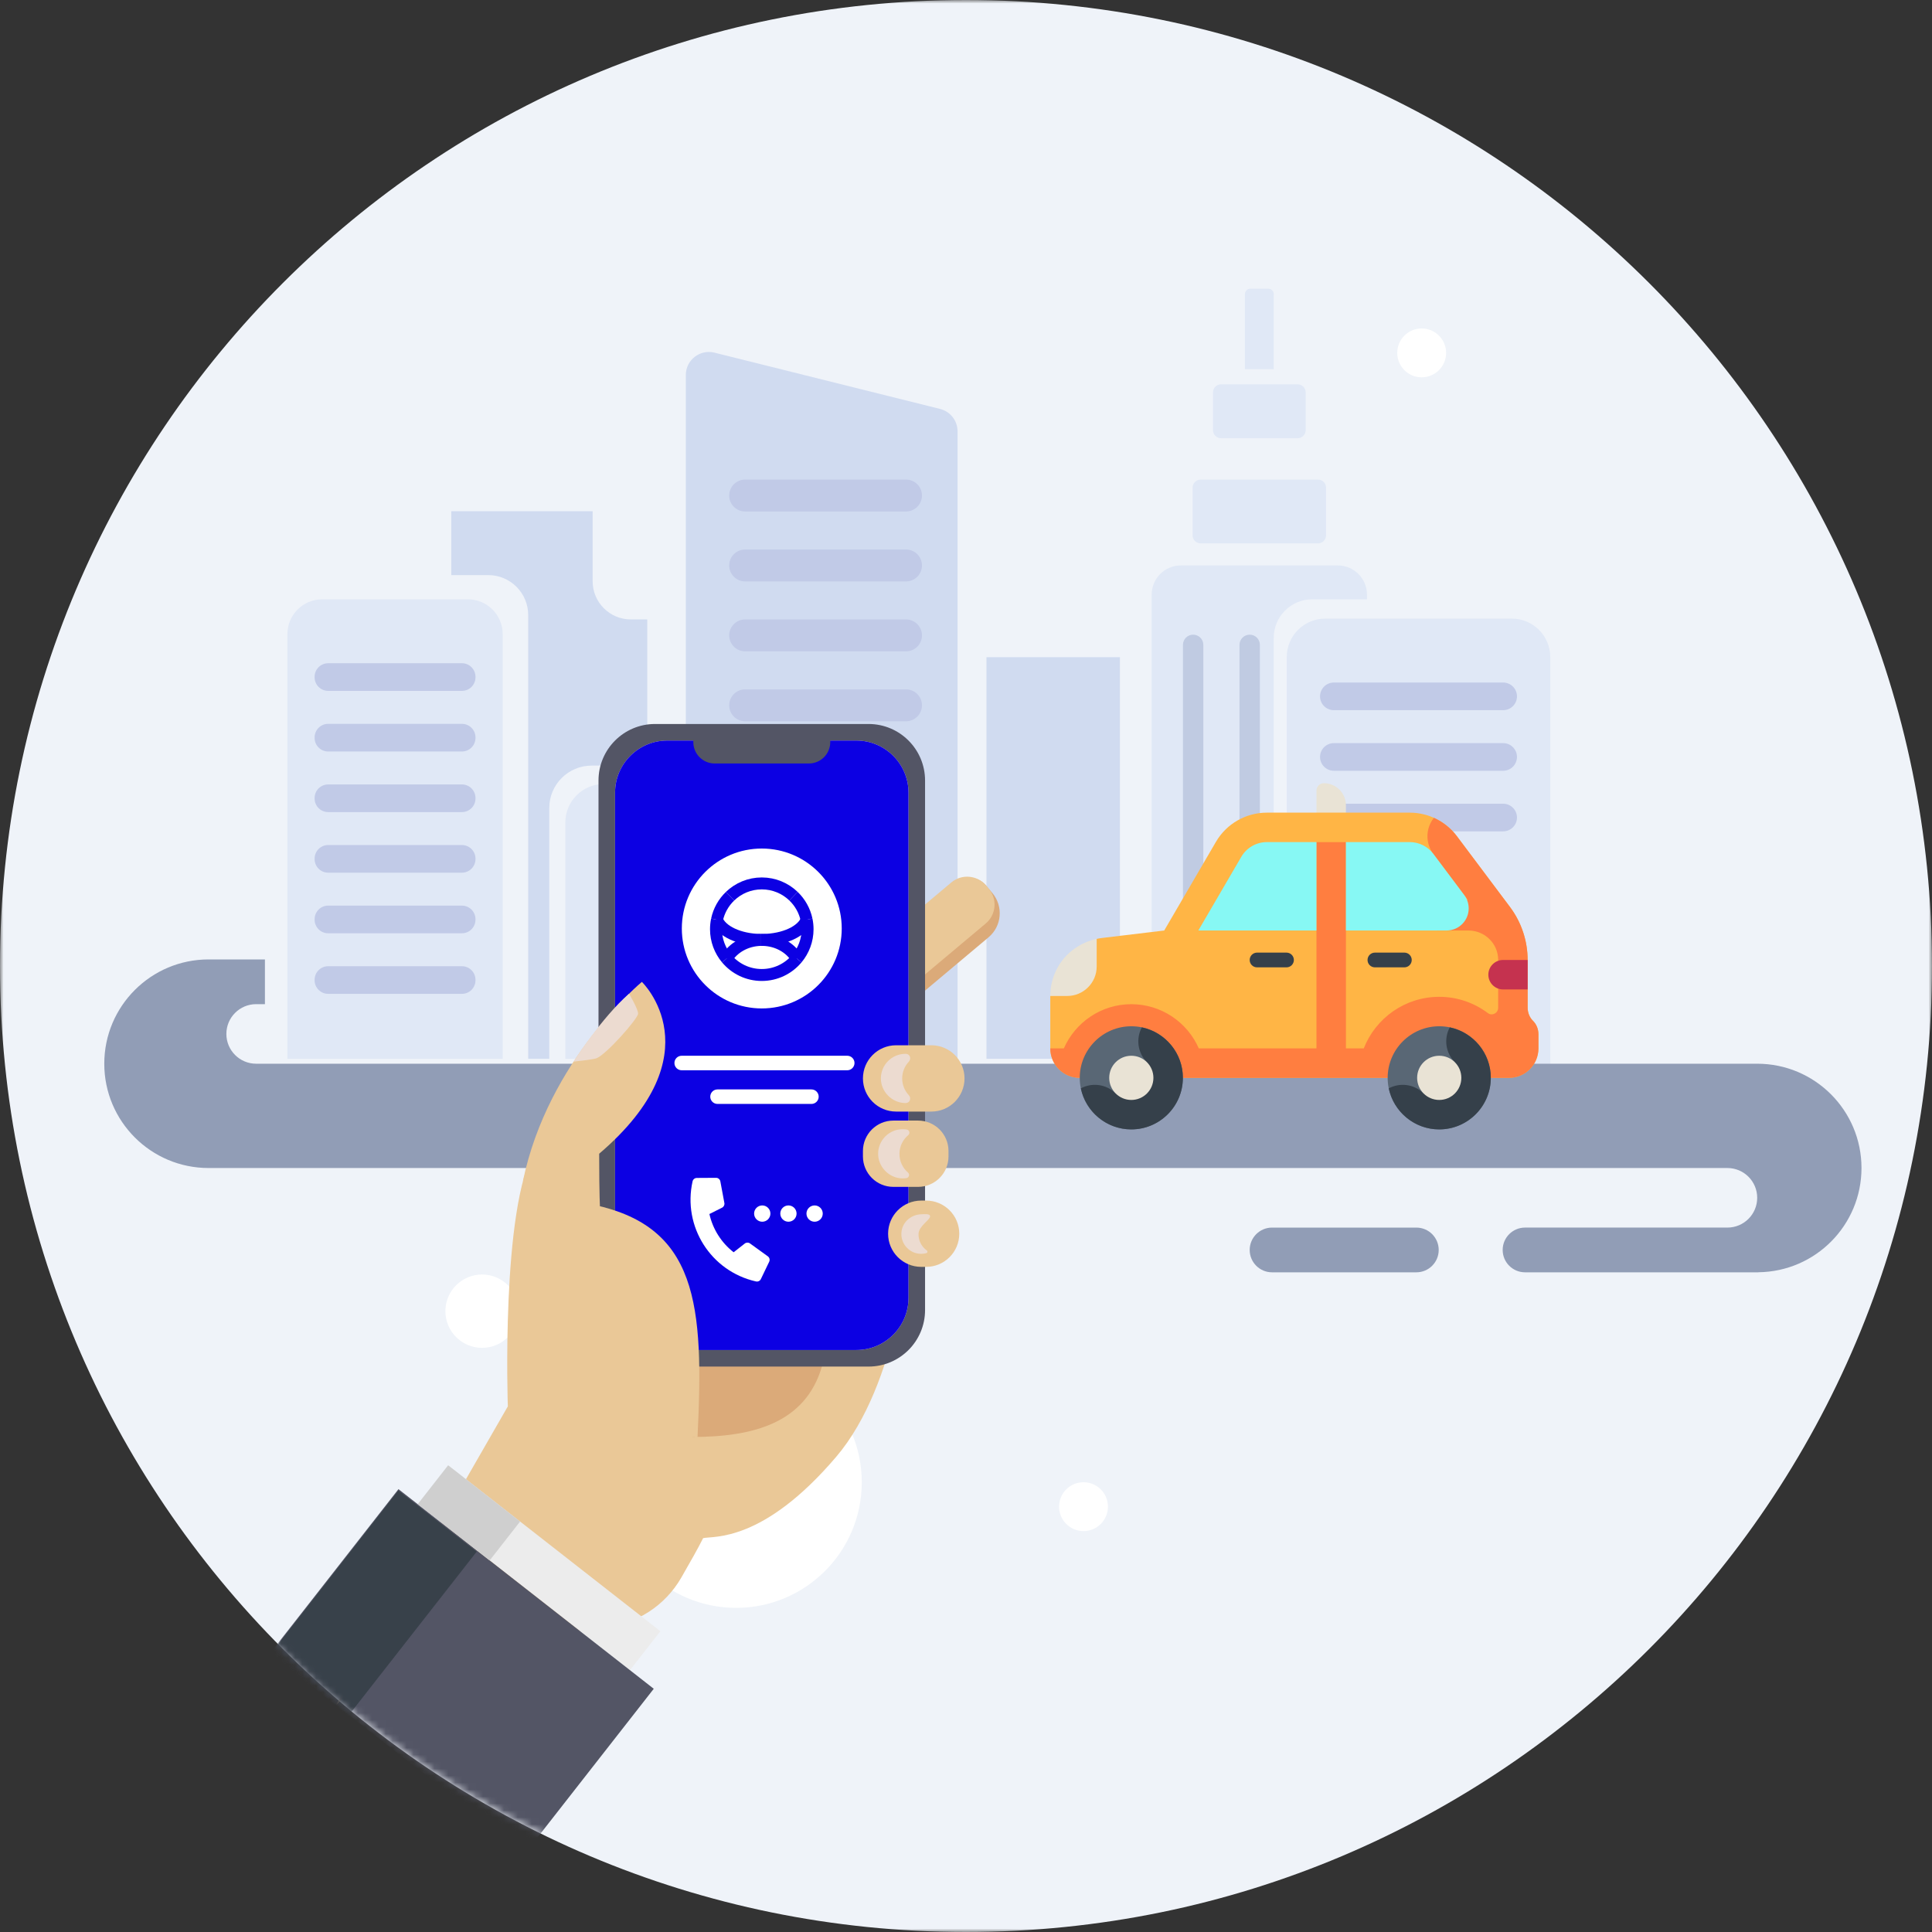 <svg width="278" height="278" viewBox="0 0 278 278" fill="none" xmlns="http://www.w3.org/2000/svg">
  <rect x="0" y="0" width="278" height="278" fill="#333333" stroke="none"/>
  <mask id="mask0_1952_5387" style="mask-type:luminance" maskUnits="userSpaceOnUse" x="0" y="0"
    width="278" height="278">
    <path fill-rule="evenodd" clip-rule="evenodd" d="M0 0H278V278H0V0Z" fill="white" />
  </mask>
  <g mask="url(#mask0_1952_5387)">
    <path fill-rule="evenodd" clip-rule="evenodd"
      d="M139 0C62.233 0 0 62.233 0 139C0 215.767 62.233 278 139 278C215.767 278 278 215.767 278 139C278 62.233 215.767 0 139 0Z"
      fill="#EFF3F9" />
  </g>
  <path fill-rule="evenodd" clip-rule="evenodd"
    d="M105.924 231.359C95.939 231.359 87.846 223.265 87.846 213.281C87.846 203.296 95.939 195.203 105.924 195.203C115.908 195.203 124.002 203.296 124.002 213.281C124.002 223.265 115.908 231.359 105.924 231.359Z"
    fill="white" />
  <path fill-rule="evenodd" clip-rule="evenodd"
    d="M69.366 193.945C66.452 193.945 64.089 191.583 64.089 188.668C64.089 185.754 66.452 183.391 69.366 183.391C72.281 183.391 74.644 185.754 74.644 188.668C74.644 191.583 72.281 193.945 69.366 193.945Z"
    fill="white" />
  <path fill-rule="evenodd" clip-rule="evenodd"
    d="M155.908 220.314C153.966 220.314 152.392 218.739 152.392 216.797C152.392 214.855 153.966 213.281 155.908 213.281C157.85 213.281 159.424 214.855 159.424 216.797C159.424 218.739 157.85 220.314 155.908 220.314Z"
    fill="white" />
  <path fill-rule="evenodd" clip-rule="evenodd"
    d="M204.568 54.294C202.626 54.294 201.052 52.72 201.052 50.778C201.052 48.836 202.626 47.262 204.568 47.262C206.51 47.262 208.084 48.836 208.084 50.778C208.084 52.72 206.51 54.294 204.568 54.294Z"
    fill="white" />
  <path fill-rule="evenodd" clip-rule="evenodd"
    d="M188.822 86.237H196.695V85.552C196.695 83.239 194.82 81.363 192.506 81.363H169.908C167.595 81.363 165.72 83.239 165.72 85.552V152.349H183.282V91.777C183.282 88.717 185.762 86.237 188.822 86.237Z"
    fill="#E0E8F6" />
  <mask id="mask1_1952_5387" style="mask-type:luminance" maskUnits="userSpaceOnUse" x="0" y="0"
    width="278" height="278">
    <path fill-rule="evenodd" clip-rule="evenodd" d="M0 278H278V0H0V278Z" fill="white" />
  </mask>
  <g mask="url(#mask1_1952_5387)">
    <path fill-rule="evenodd" clip-rule="evenodd"
      d="M141.945 152.352H161.151V94.562H141.945V152.352Z" fill="#D0DBF0" />
    <path fill-rule="evenodd" clip-rule="evenodd"
      d="M189.643 78.188H172.772C172.127 78.188 171.605 77.666 171.605 77.021V70.175C171.605 69.531 172.127 69.008 172.772 69.008H189.643C190.288 69.008 190.81 69.531 190.81 70.175V77.021C190.81 77.666 190.288 78.188 189.643 78.188Z"
      fill="#E0E8F6" />
    <path fill-rule="evenodd" clip-rule="evenodd"
      d="M137.784 152.351H98.684V53.966C98.684 51.807 100.712 50.222 102.808 50.745L135.268 58.842C136.746 59.211 137.784 60.539 137.784 62.063V152.351Z"
      fill="#D0DBF0" />
    <path fill-rule="evenodd" clip-rule="evenodd"
      d="M81.351 152.349V118.342C81.351 115.293 83.823 112.82 86.873 112.82H93.136V152.349H81.351Z"
      fill="#E0E8F6" />
    <path fill-rule="evenodd" clip-rule="evenodd"
      d="M179.821 145.877C179.011 145.877 178.354 145.221 178.354 144.411V92.79C178.354 91.98 179.011 91.324 179.821 91.324C180.63 91.324 181.287 91.98 181.287 92.79V144.411C181.287 145.221 180.63 145.877 179.821 145.877Z"
      fill="#C0CBE2" />
    <path fill-rule="evenodd" clip-rule="evenodd"
      d="M171.684 145.877C170.874 145.877 170.218 145.221 170.218 144.411V92.79C170.218 91.98 170.874 91.324 171.684 91.324C172.494 91.324 173.15 91.98 173.15 92.79V144.411C173.15 145.221 172.494 145.877 171.684 145.877Z"
      fill="#C0CBE2" />
    <path fill-rule="evenodd" clip-rule="evenodd"
      d="M130.369 73.598H107.22C105.953 73.598 104.925 72.57 104.925 71.303C104.925 70.035 105.953 69.008 107.22 69.008H130.369C131.636 69.008 132.664 70.035 132.664 71.303C132.664 72.57 131.636 73.598 130.369 73.598Z"
      fill="#C1CAE7" />
    <path fill-rule="evenodd" clip-rule="evenodd"
      d="M130.369 83.66H107.22C105.953 83.66 104.925 82.633 104.925 81.366C104.925 80.098 105.953 79.07 107.22 79.07H130.369C131.636 79.07 132.664 80.098 132.664 81.366C132.664 82.633 131.636 83.66 130.369 83.66Z"
      fill="#C1CAE7" />
    <path fill-rule="evenodd" clip-rule="evenodd"
      d="M130.369 93.723H107.22C105.953 93.723 104.925 92.695 104.925 91.427C104.925 90.16 105.953 89.133 107.22 89.133H130.369C131.636 89.133 132.664 90.16 132.664 91.427C132.664 92.695 131.636 93.723 130.369 93.723Z"
      fill="#C1CAE7" />
    <path fill-rule="evenodd" clip-rule="evenodd"
      d="M130.369 103.786H107.22C105.953 103.786 104.925 102.758 104.925 101.491C104.925 100.223 105.953 99.195 107.22 99.195H130.369C131.636 99.195 132.664 100.223 132.664 101.491C132.664 102.758 131.636 103.786 130.369 103.786Z"
      fill="#C1CAE7" />
    <path fill-rule="evenodd" clip-rule="evenodd"
      d="M130.369 113.844H107.22C105.953 113.844 104.925 112.816 104.925 111.549C104.925 110.282 105.953 109.254 107.22 109.254H130.369C131.636 109.254 132.664 110.282 132.664 111.549C132.664 112.816 131.636 113.844 130.369 113.844Z"
      fill="#C1CAE7" />
    <path fill-rule="evenodd" clip-rule="evenodd"
      d="M130.369 123.907H107.22C105.953 123.907 104.925 122.879 104.925 121.611C104.925 120.344 105.953 119.316 107.22 119.316H130.369C131.636 119.316 132.664 120.344 132.664 121.611C132.664 122.879 131.636 123.907 130.369 123.907Z"
      fill="#C1CAE7" />
    <path fill-rule="evenodd" clip-rule="evenodd"
      d="M130.369 133.969H107.22C105.953 133.969 104.925 132.941 104.925 131.674C104.925 130.407 105.953 129.379 107.22 129.379H130.369C131.636 129.379 132.664 130.407 132.664 131.674C132.664 132.941 131.636 133.969 130.369 133.969Z"
      fill="#C1CAE7" />
    <path fill-rule="evenodd" clip-rule="evenodd"
      d="M130.369 144.032H107.22C105.953 144.032 104.925 143.004 104.925 141.737C104.925 140.468 105.953 139.441 107.22 139.441H130.369C131.636 139.441 132.664 140.468 132.664 141.737C132.664 143.004 131.636 144.032 130.369 144.032Z"
      fill="#C1CAE7" />
    <path fill-rule="evenodd" clip-rule="evenodd"
      d="M72.332 152.35H41.357V91.246C41.357 88.48 43.599 86.238 46.364 86.238H67.325C70.091 86.238 72.332 88.48 72.332 91.246V152.35Z"
      fill="#E0E8F6" />
    <path fill-rule="evenodd" clip-rule="evenodd"
      d="M66.467 99.412H47.221C46.144 99.412 45.27 98.538 45.27 97.46V97.386C45.27 96.308 46.144 95.434 47.221 95.434H66.467C67.545 95.434 68.418 96.308 68.418 97.386V97.46C68.418 98.538 67.545 99.412 66.467 99.412Z"
      fill="#C1CAE7" />
    <path fill-rule="evenodd" clip-rule="evenodd"
      d="M66.467 108.134H47.221C46.144 108.134 45.27 107.261 45.27 106.183V106.109C45.27 105.03 46.144 104.156 47.221 104.156H66.467C67.545 104.156 68.418 105.03 68.418 106.109V106.183C68.418 107.261 67.545 108.134 66.467 108.134Z"
      fill="#C1CAE7" />
    <path fill-rule="evenodd" clip-rule="evenodd"
      d="M66.467 116.853H47.221C46.144 116.853 45.27 115.98 45.27 114.901V114.827C45.27 113.749 46.144 112.875 47.221 112.875H66.467C67.545 112.875 68.418 113.749 68.418 114.827V114.901C68.418 115.98 67.545 116.853 66.467 116.853Z"
      fill="#C1CAE7" />
    <path fill-rule="evenodd" clip-rule="evenodd"
      d="M66.467 125.572H47.221C46.144 125.572 45.27 124.698 45.27 123.62V123.546C45.27 122.468 46.144 121.594 47.221 121.594H66.467C67.545 121.594 68.418 122.468 68.418 123.546V123.62C68.418 124.698 67.545 125.572 66.467 125.572Z"
      fill="#C1CAE7" />
    <path fill-rule="evenodd" clip-rule="evenodd"
      d="M66.467 134.29H47.221C46.144 134.29 45.27 133.416 45.27 132.339V132.265C45.27 131.187 46.144 130.312 47.221 130.312H66.467C67.545 130.312 68.418 131.187 68.418 132.265V132.339C68.418 133.416 67.545 134.29 66.467 134.29Z"
      fill="#C1CAE7" />
    <path fill-rule="evenodd" clip-rule="evenodd"
      d="M66.467 143.008H47.221C46.144 143.008 45.27 142.135 45.27 141.057V140.983C45.27 139.905 46.144 139.031 47.221 139.031H66.467C67.545 139.031 68.418 139.905 68.418 140.983V141.057C68.418 142.135 67.545 143.008 66.467 143.008Z"
      fill="#C1CAE7" />
    <path fill-rule="evenodd" clip-rule="evenodd"
      d="M223.07 155.123H185.155V94.551C185.155 91.491 187.635 89.012 190.694 89.012H217.53C220.59 89.012 223.07 91.491 223.07 94.551V155.123Z"
      fill="#E0E8F6" />
    <path fill-rule="evenodd" clip-rule="evenodd"
      d="M216.291 102.189H191.933C190.835 102.189 189.945 101.299 189.945 100.2C189.945 99.102 190.835 98.211 191.933 98.211H216.291C217.39 98.211 218.281 99.102 218.281 100.2C218.281 101.299 217.39 102.189 216.291 102.189Z"
      fill="#C1CAE7" />
    <path fill-rule="evenodd" clip-rule="evenodd"
      d="M216.291 110.908H191.933C190.835 110.908 189.945 110.017 189.945 108.918C189.945 107.82 190.835 106.93 191.933 106.93H216.291C217.39 106.93 218.281 107.82 218.281 108.918C218.281 110.017 217.39 110.908 216.291 110.908Z"
      fill="#C1CAE7" />
    <path fill-rule="evenodd" clip-rule="evenodd"
      d="M216.291 119.626H191.933C190.835 119.626 189.945 118.736 189.945 117.637C189.945 116.539 190.835 115.648 191.933 115.648H216.291C217.39 115.648 218.281 116.539 218.281 117.637C218.281 118.736 217.39 119.626 216.291 119.626Z"
      fill="#C1CAE7" />
    <path fill-rule="evenodd" clip-rule="evenodd"
      d="M90.772 89.132C87.737 89.132 85.277 86.672 85.277 83.637V73.562H64.935V82.753H70.258C73.431 82.753 76.003 85.325 76.003 88.497V152.351H79.036V116.262C79.036 112.894 81.766 110.164 85.133 110.164H93.136V89.132H90.772Z"
      fill="#D0DBF0" />
    <path fill-rule="evenodd" clip-rule="evenodd"
      d="M186.71 63.056H175.705C175.06 63.056 174.537 62.534 174.537 61.888V56.468C174.537 55.823 175.06 55.301 175.705 55.301H186.71C187.355 55.301 187.877 55.823 187.877 56.468V61.888C187.877 62.534 187.355 63.056 186.71 63.056Z"
      fill="#E0E8F6" />
    <path fill-rule="evenodd" clip-rule="evenodd"
      d="M183.282 53.116H179.133V42.331C179.133 41.892 179.489 41.535 179.928 41.535H182.487C182.927 41.535 183.282 41.892 183.282 42.331V53.116Z"
      fill="#E0E8F6" />
    <path fill-rule="evenodd" clip-rule="evenodd"
      d="M193.575 162.523H71.539C69.816 162.523 68.418 161.126 68.418 159.402C68.418 157.679 69.816 156.281 71.539 156.281H193.575C195.298 156.281 196.695 157.679 196.695 159.402C196.695 161.126 195.298 162.523 193.575 162.523Z"
      fill="#7E89A0" />
    <path fill-rule="evenodd" clip-rule="evenodd"
      d="M267.854 168.069C267.854 159.781 261.135 153.061 252.847 153.061H241.416H233.681H36.858C34.491 153.061 32.573 151.143 32.573 148.776C32.573 146.409 34.491 144.49 36.858 144.49H38.121V138.055H30.012C21.724 138.055 15.005 144.773 15.005 153.061C15.005 161.35 21.724 168.069 30.012 168.069H237.84H248.561C250.929 168.069 252.847 169.988 252.847 172.354C252.847 174.721 250.929 176.64 248.561 176.64H240.538H219.442C217.664 176.64 216.223 178.081 216.223 179.858C216.223 181.636 217.664 183.076 219.442 183.076H253.024V183.067C261.23 182.971 267.854 176.297 267.854 168.069Z"
      fill="#919DB6" />
    <path fill-rule="evenodd" clip-rule="evenodd"
      d="M203.801 176.641H183.038C181.261 176.641 179.821 178.082 179.821 179.859C179.821 181.637 181.261 183.077 183.038 183.077H203.801C205.578 183.077 207.019 181.637 207.019 179.859C207.019 178.082 205.578 176.641 203.801 176.641Z"
      fill="#919DB6" />
    <path fill-rule="evenodd" clip-rule="evenodd"
      d="M189.429 113.755V118.349H193.669V115.875C193.669 114.119 192.245 112.695 190.488 112.695C189.903 112.695 189.429 113.169 189.429 113.755Z"
      fill="#E9E3D5" />
    <path fill-rule="evenodd" clip-rule="evenodd"
      d="M220.58 146.885C220.074 146.386 219.815 145.687 219.815 144.976V138.133C219.815 135.382 218.923 132.704 217.271 130.503L209.639 120.326C208.037 118.19 205.524 116.934 202.854 116.934H182.286C179.27 116.934 176.48 118.535 174.961 121.141L167.522 133.894L158.614 134.962C158.341 134.994 158.071 135.04 157.805 135.098L151.128 143.311V150.854C151.128 153.196 153.025 155.094 155.368 155.094H217.129C219.471 155.094 221.368 153.196 221.368 150.854V148.773C221.368 148.064 221.085 147.383 220.58 146.885Z"
      fill="#FFB545" />
    <path fill-rule="evenodd" clip-rule="evenodd"
      d="M220.583 146.888C220.075 146.388 219.815 145.689 219.815 144.978V142.375V138.134C219.815 135.493 218.975 132.776 217.271 130.504L209.639 120.327C208.764 119.162 207.619 118.261 206.325 117.68C205.146 119.153 205.062 121.291 206.246 122.871L211.176 129.442L206.818 133.895H211.307C213.636 133.895 215.562 135.762 215.575 138.09V138.134V144.978V145.006C215.578 145.777 214.707 146.238 214.091 145.775C212.141 144.306 209.718 143.435 207.095 143.435C202.161 143.435 197.935 146.516 196.235 150.855H193.669V121.175H189.429V150.855H172.499C170.86 147.115 167.126 144.495 162.787 144.495C158.45 144.495 154.718 147.116 153.079 150.855H151.128C151.128 153.197 153.025 155.095 155.368 155.095H217.129C219.471 155.095 221.369 153.197 221.369 150.855V148.855C221.369 148.123 221.103 147.402 220.583 146.888Z"
      fill="#FF7E40" />
    <path fill-rule="evenodd" clip-rule="evenodd"
      d="M180.878 139.195H185.117C185.703 139.195 186.178 138.72 186.178 138.135C186.178 137.549 185.703 137.074 185.117 137.074H180.878C180.293 137.074 179.819 137.549 179.819 138.135C179.819 138.72 180.293 139.195 180.878 139.195Z"
      fill="#35404A" />
    <path fill-rule="evenodd" clip-rule="evenodd"
      d="M197.838 139.195H202.078C202.663 139.195 203.138 138.72 203.138 138.135C203.138 137.549 202.663 137.074 202.078 137.074H197.838C197.252 137.074 196.778 137.549 196.778 138.135C196.778 138.72 197.252 139.195 197.838 139.195Z"
      fill="#35404A" />
    <path fill-rule="evenodd" clip-rule="evenodd"
      d="M178.623 123.275L172.43 133.892H189.428V121.172H182.286C180.783 121.172 179.38 121.978 178.623 123.275Z"
      fill="#87F8F4" />
    <path fill-rule="evenodd" clip-rule="evenodd"
      d="M210.698 128.804L206.246 122.868C205.446 121.799 204.189 121.172 202.854 121.172H193.668V133.892H208.154C209.911 133.892 211.334 132.469 211.334 130.712C211.334 130.024 211.111 129.354 210.698 128.804Z"
      fill="#87F8F4" />
    <path fill-rule="evenodd" clip-rule="evenodd"
      d="M216.281 138.133C215.11 138.133 214.161 139.082 214.161 140.253C214.161 141.423 215.11 142.373 216.281 142.373H219.814V138.133H216.281Z"
      fill="#C5324F" />
    <path fill-rule="evenodd" clip-rule="evenodd"
      d="M152.288 139.03C152.281 139.042 152.275 139.054 152.268 139.066C152.194 139.194 152.123 139.324 152.055 139.456C151.46 140.622 151.127 141.935 151.127 143.312H153.565C155.907 143.312 157.805 141.413 157.805 139.071V135.098C155.506 135.595 153.484 137.003 152.288 139.03Z"
      fill="#E9E3D5" />
    <path fill-rule="evenodd" clip-rule="evenodd"
      d="M162.787 162.512C158.696 162.512 155.368 159.183 155.368 155.092C155.368 151.001 158.696 147.672 162.787 147.672C166.879 147.672 170.207 151.001 170.207 155.092C170.207 159.183 166.879 162.512 162.787 162.512Z"
      fill="#596775" />
    <path fill-rule="evenodd" clip-rule="evenodd"
      d="M164.305 147.828C163.434 149.435 163.678 151.486 165.036 152.843L160.539 157.34C159.181 155.982 157.13 155.739 155.523 156.608C156.226 159.974 159.216 162.512 162.787 162.512C166.879 162.512 170.208 159.183 170.208 155.091C170.208 151.52 167.669 148.531 164.305 147.828Z"
      fill="#35404A" />
    <path fill-rule="evenodd" clip-rule="evenodd"
      d="M165.967 155.093C165.967 156.851 164.544 158.274 162.787 158.274C161.031 158.274 159.608 156.851 159.608 155.093C159.608 153.337 161.031 151.914 162.787 151.914C164.544 151.914 165.967 153.337 165.967 155.093Z"
      fill="#E9E3D5" />
    <path fill-rule="evenodd" clip-rule="evenodd"
      d="M207.095 162.512C203.003 162.512 199.675 159.183 199.675 155.092C199.675 151.001 203.003 147.672 207.095 147.672C211.187 147.672 214.515 151.001 214.515 155.092C214.515 159.183 211.187 162.512 207.095 162.512Z"
      fill="#596775" />
    <path fill-rule="evenodd" clip-rule="evenodd"
      d="M208.612 147.828C207.742 149.435 207.985 151.486 209.343 152.843L204.845 157.34C203.488 155.982 201.438 155.739 199.831 156.608C200.533 159.974 203.524 162.512 207.094 162.512C211.186 162.512 214.515 159.183 214.515 155.091C214.515 151.52 211.978 148.531 208.612 147.828Z"
      fill="#35404A" />
    <path fill-rule="evenodd" clip-rule="evenodd"
      d="M210.275 155.093C210.275 156.851 208.851 158.274 207.095 158.274C205.338 158.274 203.915 156.851 203.915 155.093C203.915 153.337 205.338 151.914 207.095 151.914C208.851 151.914 210.275 153.337 210.275 155.093Z"
      fill="#E9E3D5" />
  </g>
  <mask id="mask2_1952_5387" style="mask-type:luminance" maskUnits="userSpaceOnUse" x="0" y="0"
    width="278" height="278">
    <path fill-rule="evenodd" clip-rule="evenodd"
      d="M139 0C62.233 0 0 62.232 0 139C0 215.768 62.233 278 139 278C215.767 278 278 215.768 278 139"
      fill="white" />
  </mask>
  <g mask="url(#mask2_1952_5387)">
    <path fill-rule="evenodd" clip-rule="evenodd"
      d="M142.24 134.875L130.98 144.327C129.067 145.933 126.214 145.683 124.608 143.77C123.002 141.857 123.251 139.004 125.164 137.398L137.517 127.029C138.827 125.93 140.78 126.101 141.88 127.41L142.796 128.503C144.402 130.416 144.154 133.269 142.24 134.875Z"
      fill="#DBAA79" />
  </g>
  <mask id="mask3_1952_5387" style="mask-type:luminance" maskUnits="userSpaceOnUse" x="0" y="0"
    width="278" height="278">
    <path fill-rule="evenodd" clip-rule="evenodd"
      d="M139 0C62.233 0 0 62.232 0 139C0 215.768 62.233 278 139 278C215.767 278 278 215.768 278 139"
      fill="white" />
  </mask>
  <g mask="url(#mask3_1952_5387)">
    <path fill-rule="evenodd" clip-rule="evenodd"
      d="M141.843 132.88L129.084 143.59C127.584 144.849 125.348 144.654 124.09 143.154L123.694 142.682C122.435 141.183 122.63 138.947 124.129 137.688L136.888 126.978C138.388 125.719 140.623 125.915 141.882 127.415L142.279 127.887C143.537 129.386 143.342 131.622 141.843 132.88Z"
      fill="#EAC897" />
  </g>
  <mask id="mask4_1952_5387" style="mask-type:luminance" maskUnits="userSpaceOnUse" x="0" y="0"
    width="278" height="278">
    <path fill-rule="evenodd" clip-rule="evenodd"
      d="M139 0C62.233 0 0 62.232 0 139C0 215.768 62.233 278 139 278C215.767 278 278 215.768 278 139C278 62.232 215.767 0 139 0Z"
      fill="white" />
  </mask>
  <g mask="url(#mask4_1952_5387)">
    <path fill-rule="evenodd" clip-rule="evenodd"
      d="M96.605 179.848C96.436 180.525 94.573 214.045 95.081 214.214C95.589 214.382 121.49 200.163 121.49 200.163L124.538 182.726L96.605 179.848Z"
      fill="#DBAA79" />
  </g>
  <mask id="mask5_1952_5387" style="mask-type:luminance" maskUnits="userSpaceOnUse" x="0" y="0"
    width="278" height="278">
    <path fill-rule="evenodd" clip-rule="evenodd"
      d="M139 0C62.233 0 0 62.232 0 139C0 215.768 62.233 278 139 278C215.767 278 278 215.768 278 139C278 62.232 215.767 0 139 0Z"
      fill="white" />
  </mask>
  <g mask="url(#mask5_1952_5387)">
    <path fill-rule="evenodd" clip-rule="evenodd"
      d="M131.479 177.48C130.632 179.511 129.394 198.989 120.306 209.645C109.766 222.004 102.699 220.988 101.175 221.327C100.5 222.677 99.292 224.828 98.025 227.02C95.71 231.029 91.608 233.712 86.999 234.141C86.417 234.194 85.783 234.267 85.093 234.362C79.609 235.118 79.167 237.918 75.274 240.118C71.38 242.319 66.979 245.366 60.884 242.319C53.917 238.835 48.356 245.366 48.356 245.366L73.073 202.367C73.073 202.367 72.057 173.755 76.967 165.46C81.876 157.165 97.62 141.59 97.62 141.59C97.62 141.59 108.286 150.563 90.679 164.105C90.679 169.523 90.34 173.586 90.34 173.586C90.34 173.586 103.715 177.48 99.652 206.767C108.455 206.767 115.904 204.736 118.274 196.611C120.644 190.854 122.167 188.315 122.167 188.315C120.136 188.315 123.86 143.114 123.86 143.114L131.479 177.48Z"
      fill="#EAC897" />
  </g>
  <mask id="mask6_1952_5387" style="mask-type:luminance" maskUnits="userSpaceOnUse" x="0" y="0"
    width="278" height="278">
    <path fill-rule="evenodd" clip-rule="evenodd"
      d="M139 0C62.233 0 0 62.232 0 139C0 215.768 62.233 278 139 278C215.767 278 278 215.768 278 139"
      fill="white" />
  </mask>
  <g mask="url(#mask6_1952_5387)">
    <path fill-rule="evenodd" clip-rule="evenodd"
      d="M124.974 196.64H94.255C89.762 196.64 86.12 192.998 86.12 188.504V112.311C86.12 107.819 89.762 104.176 94.255 104.176H124.974C129.467 104.176 133.109 107.819 133.109 112.311V188.504C133.109 192.998 129.467 196.64 124.974 196.64Z"
      fill="#535565" />
  </g>
  <mask id="mask7_1952_5387" style="mask-type:luminance" maskUnits="userSpaceOnUse" x="0" y="0"
    width="278" height="278">
    <path fill-rule="evenodd" clip-rule="evenodd"
      d="M139 0C62.233 0 0 62.232 0 139C0 215.768 62.233 278 139 278C215.767 278 278 215.768 278 139"
      fill="white" />
  </mask>
  <g mask="url(#mask7_1952_5387)">
    <path fill-rule="evenodd" clip-rule="evenodd"
      d="M123.216 194.256H96.013C91.865 194.256 88.502 190.893 88.502 186.746V114.069C88.502 109.921 91.865 106.559 96.013 106.559H123.216C127.365 106.559 130.727 109.921 130.727 114.069V186.746C130.727 190.893 127.365 194.256 123.216 194.256Z"
      fill="#FFE3E0" />
  </g>
  <mask id="mask8_1952_5387" style="mask-type:luminance" maskUnits="userSpaceOnUse" x="0" y="0"
    width="278" height="278">
    <path fill-rule="evenodd" clip-rule="evenodd"
      d="M139 0C62.233 0 0 62.232 0 139C0 215.768 62.233 278 139 278C215.767 278 278 215.768 278 139"
      fill="white" />
  </mask>
  <g mask="url(#mask8_1952_5387)">
    <path fill-rule="evenodd" clip-rule="evenodd"
      d="M123.216 194.256H96.013C91.865 194.256 88.502 190.893 88.502 186.746V114.069C88.502 109.921 91.865 106.559 96.013 106.559H123.216C127.365 106.559 130.727 109.921 130.727 114.069V186.746C130.727 190.893 127.365 194.256 123.216 194.256Z"
      fill="#0C00E3" />
  </g>
  <mask id="mask9_1952_5387" style="mask-type:luminance" maskUnits="userSpaceOnUse" x="0" y="0"
    width="278" height="278">
    <path fill-rule="evenodd" clip-rule="evenodd"
      d="M139 0C62.233 0 0 62.232 0 139C0 215.768 62.233 278 139 278C215.767 278 278 215.768 278 139"
      fill="white" />
  </mask>
  <g mask="url(#mask9_1952_5387)">
    <path fill-rule="evenodd" clip-rule="evenodd"
      d="M121.119 133.602C121.119 139.956 115.968 145.106 109.614 145.106C103.261 145.106 98.11 139.956 98.11 133.602C98.11 127.248 103.261 122.098 109.614 122.098C115.968 122.098 121.119 127.248 121.119 133.602Z"
      fill="white" />
  </g>
  <mask id="mask10_1952_5387" style="mask-type:luminance" maskUnits="userSpaceOnUse" x="0" y="0"
    width="278" height="278">
    <path fill-rule="evenodd" clip-rule="evenodd"
      d="M139 0C62.233 0 0 62.232 0 139C0 215.768 62.233 278 139 278C215.767 278 278 215.768 278 139"
      fill="white" />
  </mask>
  <g mask="url(#mask10_1952_5387)">
    <path
      d="M105.052 128.956C106.236 127.818 107.843 127.117 109.614 127.117C111.387 127.117 112.994 127.818 114.178 128.956"
      stroke="#0C00E3" stroke-width="1.718" />
  </g>
  <mask id="mask11_1952_5387" style="mask-type:luminance" maskUnits="userSpaceOnUse" x="0" y="0"
    width="278" height="278">
    <path fill-rule="evenodd" clip-rule="evenodd"
      d="M139 0C62.233 0 0 62.232 0 139C0 215.768 62.233 278 139 278C215.767 278 278 215.768 278 139"
      fill="white" />
  </mask>
  <g mask="url(#mask11_1952_5387)">
    <path
      d="M114.67 137.93C113.462 139.374 111.646 140.294 109.615 140.294C107.584 140.294 105.767 139.374 104.559 137.93"
      stroke="#0C00E3" stroke-width="1.718" />
  </g>
  <mask id="mask12_1952_5387" style="mask-type:luminance" maskUnits="userSpaceOnUse" x="0" y="0"
    width="278" height="278">
    <path fill-rule="evenodd" clip-rule="evenodd"
      d="M139 0C62.233 0 0 62.232 0 139C0 215.768 62.233 278 139 278C215.767 278 278 215.768 278 139"
      fill="white" />
  </mask>
  <g mask="url(#mask12_1952_5387)">
    <path
      d="M103.167 132.348C103.074 132.786 103.025 133.241 103.025 133.706C103.025 135.315 103.602 136.787 104.558 137.931"
      stroke="#0C00E3" stroke-width="1.718" />
  </g>
  <mask id="mask13_1952_5387" style="mask-type:luminance" maskUnits="userSpaceOnUse" x="0" y="0"
    width="278" height="278">
    <path fill-rule="evenodd" clip-rule="evenodd"
      d="M139 0C62.233 0 0 62.232 0 139C0 215.768 62.233 278 139 278C215.767 278 278 215.768 278 139"
      fill="white" />
  </mask>
  <g mask="url(#mask13_1952_5387)">
    <path
      d="M114.67 137.931C115.627 136.787 116.204 135.315 116.204 133.706C116.204 133.241 116.154 132.786 116.063 132.348"
      stroke="#0C00E3" stroke-width="1.718" />
  </g>
  <mask id="mask14_1952_5387" style="mask-type:luminance" maskUnits="userSpaceOnUse" x="0" y="0"
    width="278" height="278">
    <path fill-rule="evenodd" clip-rule="evenodd"
      d="M139 0C62.233 0 0 62.232 0 139C0 215.768 62.233 278 139 278C215.767 278 278 215.768 278 139"
      fill="white" />
  </mask>
  <g mask="url(#mask14_1952_5387)">
    <path d="M105.051 128.957C104.115 129.857 103.444 131.03 103.167 132.348" stroke="#0C00E3"
      stroke-width="1.718" />
  </g>
  <mask id="mask15_1952_5387" style="mask-type:luminance" maskUnits="userSpaceOnUse" x="0" y="0"
    width="278" height="278">
    <path fill-rule="evenodd" clip-rule="evenodd"
      d="M139 0C62.233 0 0 62.232 0 139C0 215.768 62.233 278 139 278C215.767 278 278 215.768 278 139"
      fill="white" />
  </mask>
  <g mask="url(#mask15_1952_5387)">
    <path d="M114.178 128.957C115.115 129.857 115.786 131.03 116.063 132.348" stroke="#0C00E3"
      stroke-width="1.718" />
  </g>
  <mask id="mask16_1952_5387" style="mask-type:luminance" maskUnits="userSpaceOnUse" x="0" y="0"
    width="278" height="278">
    <path fill-rule="evenodd" clip-rule="evenodd"
      d="M139 0C62.233 0 0 62.232 0 139C0 215.768 62.233 278 139 278C215.767 278 278 215.768 278 139"
      fill="white" />
  </mask>
  <g mask="url(#mask16_1952_5387)">
    <path
      d="M109.765 135.249C109.715 135.249 109.665 135.246 109.615 135.246C109.564 135.246 109.514 135.249 109.464 135.249"
      stroke="#0C00E3" stroke-width="1.718" />
  </g>
  <mask id="mask17_1952_5387" style="mask-type:luminance" maskUnits="userSpaceOnUse" x="0" y="0"
    width="278" height="278">
    <path fill-rule="evenodd" clip-rule="evenodd"
      d="M139 0C62.233 0 0 62.232 0 139C0 215.768 62.233 278 139 278C215.767 278 278 215.768 278 139"
      fill="white" />
  </mask>
  <g mask="url(#mask17_1952_5387)">
    <path d="M114.67 137.929C113.718 136.365 111.884 135.295 109.765 135.246" stroke="#0C00E3"
      stroke-width="1.718" />
  </g>
  <mask id="mask18_1952_5387" style="mask-type:luminance" maskUnits="userSpaceOnUse" x="0" y="0"
    width="278" height="278">
    <path fill-rule="evenodd" clip-rule="evenodd"
      d="M139 0C62.233 0 0 62.232 0 139C0 215.768 62.233 278 139 278C215.767 278 278 215.768 278 139"
      fill="white" />
  </mask>
  <g mask="url(#mask18_1952_5387)">
    <path d="M109.464 135.246C107.346 135.295 105.511 136.365 104.559 137.929" stroke="#0C00E3"
      stroke-width="1.718" />
  </g>
  <mask id="mask19_1952_5387" style="mask-type:luminance" maskUnits="userSpaceOnUse" x="0" y="0"
    width="278" height="278">
    <path fill-rule="evenodd" clip-rule="evenodd"
      d="M139 0C62.233 0 0 62.232 0 139C0 215.768 62.233 278 139 278C215.767 278 278 215.768 278 139"
      fill="white" />
  </mask>
  <g mask="url(#mask19_1952_5387)">
    <path d="M109.765 135.248C112.871 135.21 115.446 133.979 116.063 132.348" stroke="#0C00E3"
      stroke-width="1.718" />
  </g>
  <mask id="mask20_1952_5387" style="mask-type:luminance" maskUnits="userSpaceOnUse" x="0" y="0"
    width="278" height="278">
    <path fill-rule="evenodd" clip-rule="evenodd"
      d="M139 0C62.233 0 0 62.232 0 139C0 215.768 62.233 278 139 278C215.767 278 278 215.768 278 139"
      fill="white" />
  </mask>
  <g mask="url(#mask20_1952_5387)">
    <path
      d="M109.765 135.246C109.715 135.246 109.665 135.248 109.615 135.248C109.564 135.248 109.514 135.246 109.464 135.246"
      stroke="#0C00E3" stroke-width="1.718" />
  </g>
  <mask id="mask21_1952_5387" style="mask-type:luminance" maskUnits="userSpaceOnUse" x="0" y="0"
    width="278" height="278">
    <path fill-rule="evenodd" clip-rule="evenodd"
      d="M139 0C62.233 0 0 62.232 0 139C0 215.768 62.233 278 139 278C215.767 278 278 215.768 278 139"
      fill="white" />
  </mask>
  <g mask="url(#mask21_1952_5387)">
    <path d="M109.464 135.248C106.359 135.21 103.784 133.979 103.167 132.348" stroke="#0C00E3"
      stroke-width="1.718" />
  </g>
  <mask id="mask22_1952_5387" style="mask-type:luminance" maskUnits="userSpaceOnUse" x="0" y="0"
    width="278" height="278">
    <path fill-rule="evenodd" clip-rule="evenodd"
      d="M139 0C62.233 0 0 62.232 0 139C0 215.768 62.233 278 139 278C215.767 278 278 215.768 278 139"
      fill="white" />
  </mask>
  <g mask="url(#mask22_1952_5387)">
    <path fill-rule="evenodd" clip-rule="evenodd"
      d="M116.394 109.86H102.836C101.138 109.86 99.762 108.485 99.762 106.787V105.422H119.467V106.787C119.467 108.485 118.091 109.86 116.394 109.86Z"
      fill="#535565" />
  </g>
  <mask id="mask23_1952_5387" style="mask-type:luminance" maskUnits="userSpaceOnUse" x="0" y="0"
    width="278" height="278">
    <path fill-rule="evenodd" clip-rule="evenodd"
      d="M139 0C62.233 0 0 62.232 0 139C0 215.768 62.233 278 139 278C215.767 278 278 215.768 278 139"
      fill="white" />
  </mask>
  <g mask="url(#mask23_1952_5387)">
    <path fill-rule="evenodd" clip-rule="evenodd"
      d="M108.782 184.39C102.279 182.931 98.2 176.478 99.657 169.984C99.721 169.699 99.973 169.499 100.262 169.497L103.035 169.48C103.337 169.478 103.597 169.693 103.652 169.99L104.232 173.103C104.283 173.377 104.146 173.65 103.898 173.775L102.079 174.688C102.565 176.882 103.826 178.842 105.565 180.191L107.167 178.936C107.387 178.765 107.693 178.758 107.918 178.921L110.484 180.776C110.729 180.953 110.812 181.279 110.682 181.552L109.481 184.052C109.355 184.313 109.066 184.454 108.782 184.39Z"
      fill="white" />
  </g>
  <mask id="mask24_1952_5387" style="mask-type:luminance" maskUnits="userSpaceOnUse" x="0" y="0"
    width="278" height="278">
    <path fill-rule="evenodd" clip-rule="evenodd"
      d="M139 0C62.233 0 0 62.232 0 139C0 215.768 62.233 278 139 278C215.767 278 278 215.768 278 139"
      fill="white" />
  </mask>
  <g mask="url(#mask24_1952_5387)">
    <path fill-rule="evenodd" clip-rule="evenodd"
      d="M110.855 174.625C110.855 175.272 110.33 175.797 109.683 175.797C109.036 175.797 108.511 175.272 108.511 174.625C108.511 173.978 109.036 173.453 109.683 173.453C110.33 173.453 110.855 173.978 110.855 174.625Z"
      fill="white" />
  </g>
  <mask id="mask25_1952_5387" style="mask-type:luminance" maskUnits="userSpaceOnUse" x="0" y="0"
    width="278" height="278">
    <path fill-rule="evenodd" clip-rule="evenodd"
      d="M139 0C62.233 0 0 62.232 0 139C0 215.768 62.233 278 139 278C215.767 278 278 215.768 278 139"
      fill="white" />
  </mask>
  <g mask="url(#mask25_1952_5387)">
    <path fill-rule="evenodd" clip-rule="evenodd"
      d="M114.621 174.625C114.621 175.272 114.097 175.797 113.45 175.797C112.802 175.797 112.278 175.272 112.278 174.625C112.278 173.978 112.802 173.453 113.45 173.453C114.097 173.453 114.621 173.978 114.621 174.625Z"
      fill="white" />
  </g>
  <mask id="mask26_1952_5387" style="mask-type:luminance" maskUnits="userSpaceOnUse" x="0" y="0"
    width="278" height="278">
    <path fill-rule="evenodd" clip-rule="evenodd"
      d="M139 0C62.233 0 0 62.232 0 139C0 215.768 62.233 278 139 278C215.767 278 278 215.768 278 139"
      fill="white" />
  </mask>
  <g mask="url(#mask26_1952_5387)">
    <path fill-rule="evenodd" clip-rule="evenodd"
      d="M118.388 174.625C118.388 175.272 117.863 175.797 117.216 175.797C116.569 175.797 116.044 175.272 116.044 174.625C116.044 173.978 116.569 173.453 117.216 173.453C117.863 173.453 118.388 173.978 118.388 174.625Z"
      fill="white" />
  </g>
  <mask id="mask27_1952_5387" style="mask-type:luminance" maskUnits="userSpaceOnUse" x="0" y="0"
    width="278" height="278">
    <path fill-rule="evenodd" clip-rule="evenodd"
      d="M139 0C62.233 0 0 62.232 0 139C0 215.768 62.233 278 139 278C215.767 278 278 215.768 278 139"
      fill="white" />
  </mask>
  <g mask="url(#mask27_1952_5387)">
    <path fill-rule="evenodd" clip-rule="evenodd"
      d="M121.913 154.004H98.091C97.513 154.004 97.045 153.536 97.045 152.959C97.045 152.382 97.513 151.914 98.091 151.914H121.913C122.489 151.914 122.957 152.382 122.957 152.959C122.957 153.536 122.489 154.004 121.913 154.004Z"
      fill="white" />
  </g>
  <mask id="mask28_1952_5387" style="mask-type:luminance" maskUnits="userSpaceOnUse" x="0" y="0"
    width="278" height="278">
    <path fill-rule="evenodd" clip-rule="evenodd"
      d="M139 0C62.233 0 0 62.232 0 139C0 215.768 62.233 278 139 278C215.767 278 278 215.768 278 139"
      fill="white" />
  </mask>
  <g mask="url(#mask28_1952_5387)">
    <path fill-rule="evenodd" clip-rule="evenodd"
      d="M116.757 158.848H103.246C102.669 158.848 102.201 158.381 102.201 157.803C102.201 157.226 102.669 156.758 103.246 156.758H116.757C117.334 156.758 117.802 157.226 117.802 157.803C117.802 158.381 117.334 158.848 116.757 158.848Z"
      fill="white" />
  </g>
  <mask id="mask29_1952_5387" style="mask-type:luminance" maskUnits="userSpaceOnUse" x="0" y="0"
    width="278" height="278">
    <path fill-rule="evenodd" clip-rule="evenodd"
      d="M139 0C62.233 0 0 62.232 0 139C0 215.768 62.233 278 139 278C215.767 278 278 215.768 278 139C278 62.232 215.767 0 139 0Z"
      fill="white" />
  </mask>
  <g mask="url(#mask29_1952_5387)">
    <path fill-rule="evenodd" clip-rule="evenodd"
      d="M84.715 173.223C100.503 176.194 101.296 187.758 100.366 206.865C85.374 204.949 82.51 187.183 82.51 187.183L84.715 173.223Z"
      fill="#EAC897" />
  </g>
  <mask id="mask30_1952_5387" style="mask-type:luminance" maskUnits="userSpaceOnUse" x="0" y="0"
    width="278" height="278">
    <path fill-rule="evenodd" clip-rule="evenodd"
      d="M139 0C62.233 0 0 62.232 0 139C0 215.768 62.233 278 139 278C215.767 278 278 215.768 278 139"
      fill="white" />
  </mask>
  <g mask="url(#mask30_1952_5387)">
    <path fill-rule="evenodd" clip-rule="evenodd"
      d="M75.246 169.959C78.829 152.507 92.361 141.285 92.361 141.285C92.361 141.285 103.107 151.583 86.218 166.011C86.218 172.221 86.341 173.87 86.341 173.87"
      fill="#EAC897" />
  </g>
  <mask id="mask31_1952_5387" style="mask-type:luminance" maskUnits="userSpaceOnUse" x="0" y="0"
    width="278" height="278">
    <path fill-rule="evenodd" clip-rule="evenodd"
      d="M139 0C62.233 0 0 62.232 0 139C0 215.768 62.233 278 139 278C215.767 278 278 215.768 278 139"
      fill="white" />
  </mask>
  <g mask="url(#mask31_1952_5387)">
    <path fill-rule="evenodd" clip-rule="evenodd"
      d="M134.016 159.947H128.941C126.306 159.947 124.171 157.812 124.171 155.176C124.171 152.542 126.306 150.406 128.941 150.406H134.016C136.651 150.406 138.787 152.542 138.787 155.176C138.787 157.812 136.651 159.947 134.016 159.947Z"
      fill="#EAC897" />
  </g>
  <mask id="mask32_1952_5387" style="mask-type:luminance" maskUnits="userSpaceOnUse" x="0" y="0"
    width="278" height="278">
    <path fill-rule="evenodd" clip-rule="evenodd"
      d="M139 0C62.233 0 0 62.232 0 139C0 215.768 62.233 278 139 278C215.767 278 278 215.768 278 139"
      fill="white" />
  </mask>
  <g mask="url(#mask32_1952_5387)">
    <path fill-rule="evenodd" clip-rule="evenodd"
      d="M132.103 170.783H128.549C126.131 170.783 124.17 168.823 124.17 166.405V165.619C124.17 163.202 126.131 161.242 128.549 161.242H132.103C134.521 161.242 136.481 163.202 136.481 165.619V166.405C136.481 168.823 134.521 170.783 132.103 170.783Z"
      fill="#EAC897" />
  </g>
  <mask id="mask33_1952_5387" style="mask-type:luminance" maskUnits="userSpaceOnUse" x="0" y="0"
    width="278" height="278">
    <path fill-rule="evenodd" clip-rule="evenodd"
      d="M139 0C62.233 0 0 62.232 0 139C0 215.768 62.233 278 139 278C215.767 278 278 215.768 278 139"
      fill="white" />
  </mask>
  <g mask="url(#mask33_1952_5387)">
    <path fill-rule="evenodd" clip-rule="evenodd"
      d="M133.262 182.293H132.56C129.926 182.293 127.79 180.159 127.79 177.523C127.79 174.889 129.926 172.754 132.56 172.754H133.262C135.897 172.754 138.032 174.889 138.032 177.523C138.032 180.159 135.897 182.293 133.262 182.293Z"
      fill="#EAC897" />
  </g>
  <mask id="mask34_1952_5387" style="mask-type:luminance" maskUnits="userSpaceOnUse" x="0" y="0"
    width="278" height="278">
    <path fill-rule="evenodd" clip-rule="evenodd"
      d="M139 0C62.233 0 0 62.232 0 139C0 215.768 62.233 278 139 278C215.767 278 278 215.768 278 139"
      fill="white" />
  </mask>
  <g mask="url(#mask34_1952_5387)">
    <path fill-rule="evenodd" clip-rule="evenodd"
      d="M130.203 158.718C130.25 158.718 130.297 158.718 130.343 158.718C130.919 158.71 131.173 158.016 130.778 157.596C130.184 156.964 129.818 156.114 129.818 155.178C129.818 154.241 130.184 153.391 130.778 152.758C131.169 152.342 130.926 151.647 130.355 151.637C130.334 151.637 130.313 151.637 130.291 151.637C128.334 151.637 126.747 153.224 126.75 155.183C126.753 157.067 128.32 158.67 130.203 158.718Z"
      fill="#ECDBD0" />
  </g>
  <mask id="mask35_1952_5387" style="mask-type:luminance" maskUnits="userSpaceOnUse" x="0" y="0"
    width="278" height="278">
    <path fill-rule="evenodd" clip-rule="evenodd"
      d="M139 0C62.233 0 0 62.232 0 139C0 215.768 62.233 278 139 278C215.767 278 278 215.768 278 139"
      fill="white" />
  </mask>
  <g mask="url(#mask35_1952_5387)">
    <path fill-rule="evenodd" clip-rule="evenodd"
      d="M129.783 169.562C129.997 169.569 130.206 169.556 130.409 169.525C130.81 169.466 130.951 168.979 130.645 168.714C129.891 168.061 129.417 167.095 129.424 166.019C129.432 164.943 129.92 163.985 130.682 163.343C130.989 163.083 130.862 162.593 130.466 162.528C130.289 162.498 130.107 162.482 129.922 162.481C127.964 162.468 126.367 164.045 126.356 166.002C126.345 167.886 127.901 169.501 129.783 169.562Z"
      fill="#ECDBD0" />
  </g>
  <mask id="mask36_1952_5387" style="mask-type:luminance" maskUnits="userSpaceOnUse" x="0" y="0"
    width="278" height="278">
    <path fill-rule="evenodd" clip-rule="evenodd"
      d="M139 0C62.233 0 0 62.232 0 139C0 215.768 62.233 278 139 278C215.767 278 278 215.768 278 139"
      fill="white" />
  </mask>
  <g mask="url(#mask36_1952_5387)">
    <path fill-rule="evenodd" clip-rule="evenodd"
      d="M131.857 180.333C132.365 180.456 132.856 180.438 133.303 180.313C133.477 180.265 133.507 180.036 133.362 179.932C132.624 179.405 132.149 178.536 132.168 177.561C132.19 176.431 133.811 175.557 133.832 175.028C133.848 174.614 133.045 174.709 132.603 174.72C130.954 174.761 129.605 176.057 129.704 177.743C129.776 178.969 130.665 180.042 131.857 180.333Z"
      fill="#ECDBD0" />
  </g>
  <mask id="mask37_1952_5387" style="mask-type:luminance" maskUnits="userSpaceOnUse" x="0" y="0"
    width="278" height="278">
    <path fill-rule="evenodd" clip-rule="evenodd"
      d="M139 0C62.233 0 0 62.232 0 139C0 215.768 62.233 278 139 278C215.767 278 278 215.768 278 139C278 62.232 215.767 0 139 0Z"
      fill="white" />
  </mask>
  <g mask="url(#mask37_1952_5387)">
    <path fill-rule="evenodd" clip-rule="evenodd"
      d="M90.645 240.322L60.765 216.957L65.145 211.355L95.025 234.72L90.645 240.322Z"
      fill="#ECECEC" />
  </g>
  <mask id="mask38_1952_5387" style="mask-type:luminance" maskUnits="userSpaceOnUse" x="0" y="0"
    width="278" height="278">
    <path fill-rule="evenodd" clip-rule="evenodd"
      d="M139 0C62.233 0 0 62.232 0 139C0 215.768 62.233 278 139 278C215.767 278 278 215.768 278 139C278 62.232 215.767 0 139 0Z"
      fill="white" />
  </mask>
  <g mask="url(#mask38_1952_5387)">
    <path fill-rule="evenodd" clip-rule="evenodd"
      d="M75.594 266.63L38.862 237.906L57.338 214.277L94.071 243.002L75.594 266.63Z"
      fill="#535565" />
  </g>
  <mask id="mask39_1952_5387" style="mask-type:luminance" maskUnits="userSpaceOnUse" x="0" y="0"
    width="278" height="278">
    <path fill-rule="evenodd" clip-rule="evenodd"
      d="M139 0C62.233 0 0 62.232 0 139C0 215.768 62.233 278 139 278C215.767 278 278 215.768 278 139C278 62.232 215.767 0 139 0Z"
      fill="white" />
  </mask>
  <g mask="url(#mask39_1952_5387)">
    <path fill-rule="evenodd" clip-rule="evenodd"
      d="M70.457 224.537L60.104 216.441L64.484 210.84L74.837 218.936L70.457 224.537Z"
      fill="#CFCFCF" />
  </g>
  <mask id="mask40_1952_5387" style="mask-type:luminance" maskUnits="userSpaceOnUse" x="0" y="0"
    width="278" height="278">
    <path fill-rule="evenodd" clip-rule="evenodd"
      d="M139 0C62.233 0 0 62.232 0 139C0 215.768 62.233 278 139 278C215.767 278 278 215.768 278 139C278 62.232 215.767 0 139 0Z"
      fill="white" />
  </mask>
  <g mask="url(#mask40_1952_5387)">
    <path fill-rule="evenodd" clip-rule="evenodd"
      d="M50.11 246.905L38.846 238.097L57.322 214.469L68.587 223.277L50.11 246.905Z"
      fill="#38414A" />
  </g>
  <mask id="mask41_1952_5387" style="mask-type:luminance" maskUnits="userSpaceOnUse" x="0" y="0"
    width="278" height="278">
    <path fill-rule="evenodd" clip-rule="evenodd"
      d="M139 0C62.233 0 0 62.232 0 139C0 215.768 62.233 278 139 278C215.767 278 278 215.768 278 139"
      fill="white" />
  </mask>
  <g mask="url(#mask41_1952_5387)">
    <path fill-rule="evenodd" clip-rule="evenodd"
      d="M90.513 142.992C90.513 142.992 91.817 145.159 91.817 145.857C91.817 146.556 87.175 151.823 85.795 152.288C85.253 152.472 82.532 152.761 82.532 152.761C82.532 152.761 86.6 146.385 90.513 142.992Z"
      fill="#ECDBD0" />
  </g>
</svg>